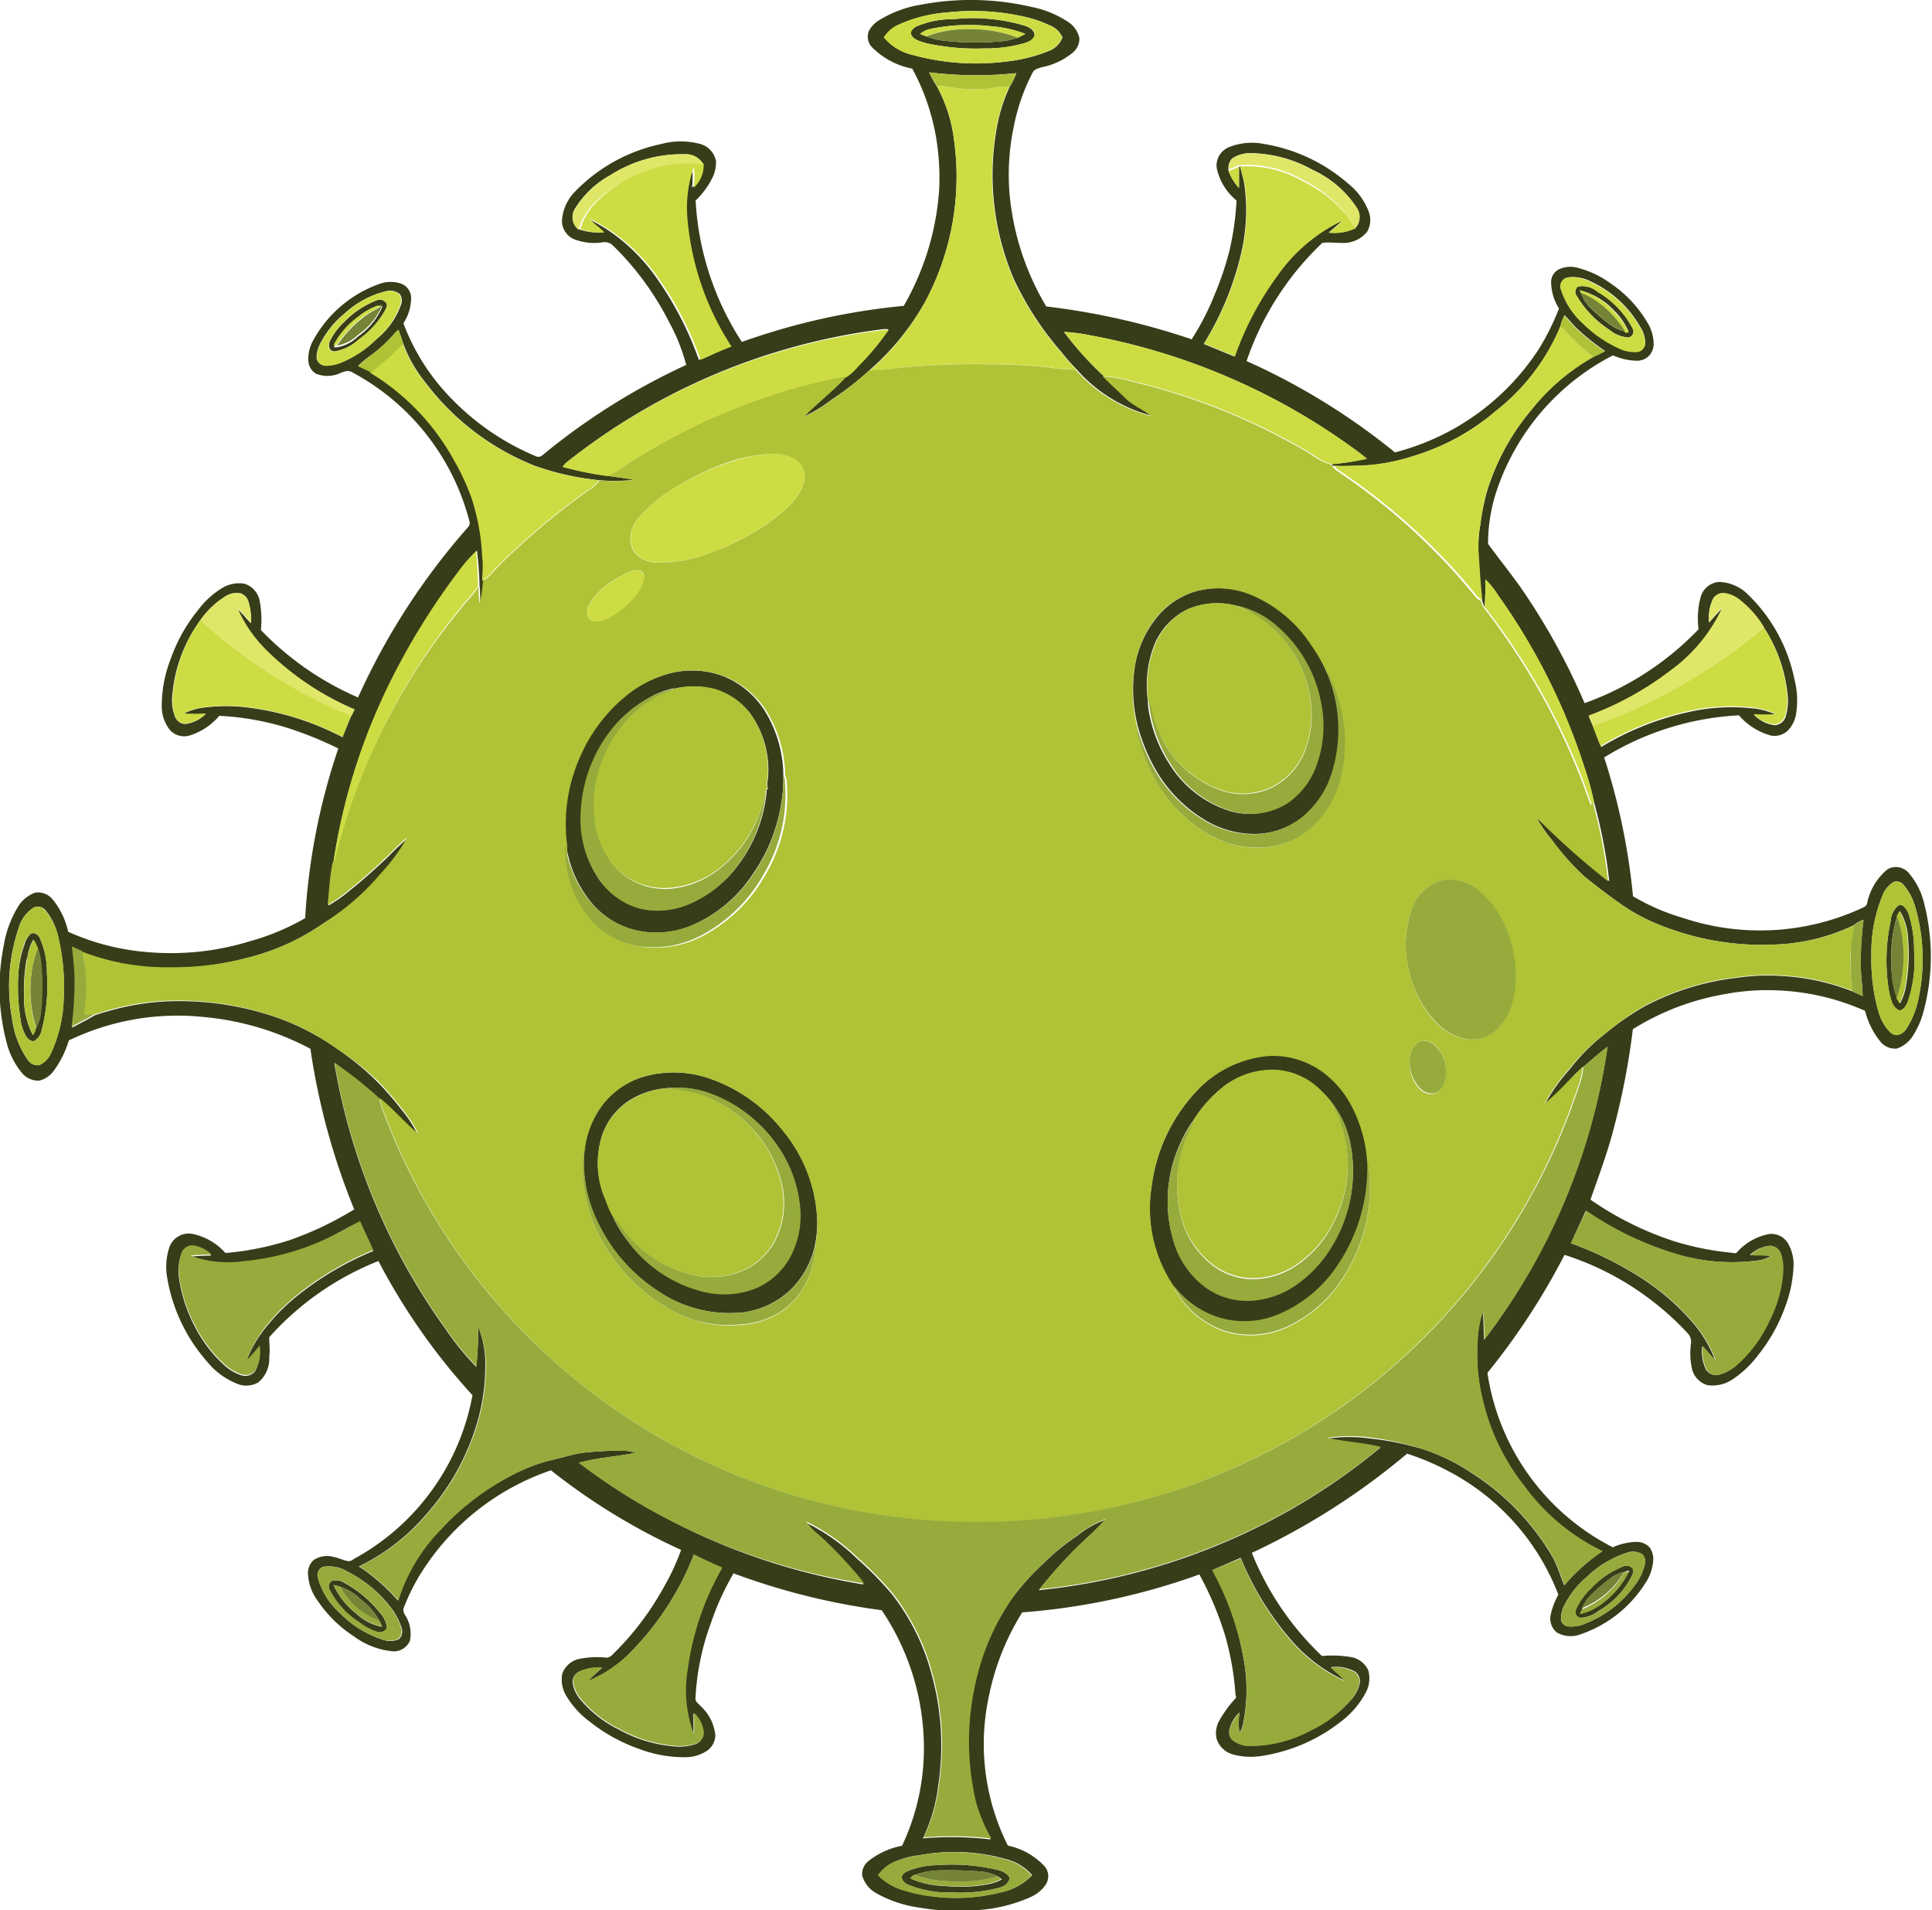 <svg id="Layer_1" data-name="Layer 1" xmlns="http://www.w3.org/2000/svg" viewBox="0 0 125.29 123.84"><defs><style>.cls-1{fill:#373d19;}.cls-2{fill:#cddc43;}.cls-3{fill:#758436;}.cls-4{fill:#b0c236;}.cls-5{fill:#e0e667;}.cls-6{fill:#96ab3b;}</style></defs><title>germen</title><path class="cls-1" d="M59.69.31A17.35,17.35,0,0,1,66.9.45a6.64,6.64,0,0,1,2.32.94A1.71,1.71,0,0,1,70,2.47a1.19,1.19,0,0,1-.44.95,4.54,4.54,0,0,1-2,.94c-.22.07-.49.12-.59.34a12.92,12.92,0,0,0-1.23,3.52,15.19,15.19,0,0,0-.27,4.36,17.24,17.24,0,0,0,2.38,7.29A46.1,46.1,0,0,1,77.28,22a17.28,17.28,0,0,0,1.53-3,19.85,19.85,0,0,0,.93-2.79A18.69,18.69,0,0,0,80.19,13a3.69,3.69,0,0,1-1.29-2.13,1.29,1.29,0,0,1,.8-1.33A4,4,0,0,1,82,9.34a11,11,0,0,1,5.4,2.54,4.25,4.25,0,0,1,1.36,1.84,1.49,1.49,0,0,1-.12,1.33,2,2,0,0,1-1.67.7c-.41,0-.82-.06-1.22,0a19,19,0,0,0-4.91,7.66,43.09,43.09,0,0,1,9.62,5.92,15.81,15.81,0,0,0,9.3-6.65A15.69,15.69,0,0,0,101.1,20a3.27,3.27,0,0,1-.51-1.76.93.93,0,0,1,.47-.76,1.74,1.74,0,0,1,1.27-.11,6.21,6.21,0,0,1,2.11,1,7.86,7.86,0,0,1,2.38,2.52,2.72,2.72,0,0,1,.42,1.44A1.17,1.17,0,0,1,107,23a1.1,1.1,0,0,1-.8.39,4,4,0,0,1-1.6-.35,15.36,15.36,0,0,0-7.45,8.51,10.94,10.94,0,0,0-.65,3.71c.73,1,1.46,1.9,2.15,2.88a42.87,42.87,0,0,1,4.11,7.45,19.16,19.16,0,0,0,7.39-4.79,5.5,5.5,0,0,1,.15-2.14,1.35,1.35,0,0,1,1.17-.93,2.78,2.78,0,0,1,1.91.84,10.58,10.58,0,0,1,3,5.52,5.44,5.44,0,0,1,.11,2.09,2,2,0,0,1-.47,1.1,1.25,1.25,0,0,1-1.18.41,4.23,4.23,0,0,1-2.07-1.31,18.37,18.37,0,0,0-8.74,2.73,42.25,42.25,0,0,1,1.87,9,14,14,0,0,0,3.23,1.4,15.77,15.77,0,0,0,11.52-.59c.16-.08.39-.14.43-.35a3.84,3.84,0,0,1,1.34-2.22,1.1,1.1,0,0,1,1.37.26,4.7,4.7,0,0,1,1,2,13.77,13.77,0,0,1,0,6.78,5.61,5.61,0,0,1-.76,1.8,2,2,0,0,1-1,.79,1.2,1.2,0,0,1-1.08-.44,5.12,5.12,0,0,1-1-2,15.44,15.44,0,0,0-5.76-1.33,14.6,14.6,0,0,0-3.3.24,16.47,16.47,0,0,0-6,2.28,47.56,47.56,0,0,1-1.5,7.38c-.38,1.24-.82,2.46-1.25,3.67a20.81,20.81,0,0,0,5.53,2.73,18.91,18.91,0,0,0,3.58.71c.12,0,.28.07.37,0A3.68,3.68,0,0,1,114.79,80a1.27,1.27,0,0,1,1.16.61,2.74,2.74,0,0,1,.36,1.52,8.46,8.46,0,0,1-.55,2.62A10.94,10.94,0,0,1,114,87.88a6.76,6.76,0,0,1-1.7,1.59,2.33,2.33,0,0,1-1.56.34,1.45,1.45,0,0,1-1-1,4.68,4.68,0,0,1-.08-1.71.78.78,0,0,0-.2-.64,17.12,17.12,0,0,0-1.69-1.61,18.54,18.54,0,0,0-6.31-3.49,44.39,44.39,0,0,1-5,7.65,15.19,15.19,0,0,0,8.13,11.31,4,4,0,0,1,1.54-.35,1.14,1.14,0,0,1,.85.36,1.31,1.31,0,0,1,.23.84,3,3,0,0,1-.54,1.52,8,8,0,0,1-4.14,3.26,1.81,1.81,0,0,1-1.56-.1,1.15,1.15,0,0,1-.41-1.14,4.6,4.6,0,0,1,.5-1.32,15.17,15.17,0,0,0-7.12-8,16.33,16.33,0,0,0-2.69-1.14,45.45,45.45,0,0,1-10.07,6.43,19,19,0,0,0,4.55,6.69,7.11,7.11,0,0,1,2,.09,1.54,1.54,0,0,1,1,.83,1.93,1.93,0,0,1-.16,1.45A5.76,5.76,0,0,1,87,111.59a11,11,0,0,1-5.26,2.27,4.45,4.45,0,0,1-1.78-.11,1.54,1.54,0,0,1-1.06-1,1.69,1.69,0,0,1,.1-1.06,7.49,7.49,0,0,1,1.12-1.57c.08-.08,0-.19,0-.27a18.49,18.49,0,0,0-.66-3.77,21.39,21.39,0,0,0-1.68-4,43.41,43.41,0,0,1-11.49,2.46,16.44,16.44,0,0,0-2.18,5.53,14.65,14.65,0,0,0,1.25,9.59A4.54,4.54,0,0,1,67.74,121a1,1,0,0,1,.09,1.17,2.32,2.32,0,0,1-1,.83,10,10,0,0,1-3.41.84,14.63,14.63,0,0,1-3.74-.15,7.92,7.92,0,0,1-2.85-.94,1.9,1.9,0,0,1-.92-1.16,1.08,1.08,0,0,1,.4-.92,5,5,0,0,1,2.19-1,14.8,14.8,0,0,0,1.39-7.21,16,16,0,0,0-2.71-8.06,44.18,44.18,0,0,1-9.61-2.39,17.42,17.42,0,0,0-1.47,3.23,16.36,16.36,0,0,0-1,4.9c0,.22.25.36.39.53a2.93,2.93,0,0,1,.9,1.85,1.26,1.26,0,0,1-.55,1,2.58,2.58,0,0,1-1.46.41,8.23,8.23,0,0,1-2.94-.54,10.89,10.89,0,0,1-3.15-1.73,5.84,5.84,0,0,1-1.6-1.76,2.06,2.06,0,0,1-.23-1.37,1.5,1.5,0,0,1,1-.95,5.7,5.7,0,0,1,1.89-.1.68.68,0,0,0,.4-.23,18.7,18.7,0,0,0,3.34-4.42,14.57,14.57,0,0,0,1.08-2.34,40.8,40.8,0,0,1-8.44-5.16,16,16,0,0,0-8.63,7,13.25,13.25,0,0,0-.91,1.9c-.08.18,0,.37.11.53a2.23,2.23,0,0,1,.28,1.63,1.14,1.14,0,0,1-1.17.67,5.11,5.11,0,0,1-2.51-1,8.14,8.14,0,0,1-2.28-2.25,3.13,3.13,0,0,1-.64-1.67,1.14,1.14,0,0,1,.37-1,1.58,1.58,0,0,1,1.27-.2c.3.06.57.19.86.26s.39-.09.57-.18a15.2,15.2,0,0,0,7.59-10.56,40.9,40.9,0,0,1-6.1-8.7,18.75,18.75,0,0,0-7.08,4.94c0,.42.06.85,0,1.27a2,2,0,0,1-.71,1.66,1.54,1.54,0,0,1-1.39.08,4.86,4.86,0,0,1-2-1.51,10.94,10.94,0,0,1-2.54-5.5,4,4,0,0,1,.17-1.85A1.33,1.33,0,0,1,12.48,80a3.93,3.93,0,0,1,2.14,1.24,18.74,18.74,0,0,0,4.15-.83,21.38,21.38,0,0,0,4.2-2A44.47,44.47,0,0,1,20.13,68a18.2,18.2,0,0,0-6.91-2.06,16.22,16.22,0,0,0-7.56,1c-.41.16-.81.33-1.2.52a6.29,6.29,0,0,1-1,2,1.63,1.63,0,0,1-.9.6,1.36,1.36,0,0,1-1.14-.5,5,5,0,0,1-1-2,13.87,13.87,0,0,1-.19-6.18,7,7,0,0,1,.89-2.51,2.15,2.15,0,0,1,1.18-1,1.24,1.24,0,0,1,1.12.45,5,5,0,0,1,1,2.09,15.44,15.44,0,0,0,5.26,1.33,17.36,17.36,0,0,0,6.48-.7,15.57,15.57,0,0,0,3.63-1.51,41.47,41.47,0,0,1,2.15-11,24,24,0,0,0-3.06-1.26,17.92,17.92,0,0,0-4.66-.86,4.1,4.1,0,0,1-2,1.3,1.26,1.26,0,0,1-1.2-.38,2.46,2.46,0,0,1-.53-1.61,8.39,8.39,0,0,1,.58-3,10.64,10.64,0,0,1,1.8-3.2,5.49,5.49,0,0,1,1.58-1.42,2.08,2.08,0,0,1,1.42-.25,1.47,1.47,0,0,1,.95,1,6.71,6.71,0,0,1,.1,2,19.39,19.39,0,0,0,6.3,4.37,44,44,0,0,1,7.14-11.05.4.4,0,0,0,.07-.42,15.29,15.29,0,0,0-7.62-9.63c-.28-.15-.58,0-.86.12a2,2,0,0,1-1.43,0,1,1,0,0,1-.52-.8A2.45,2.45,0,0,1,20.35,22a7.88,7.88,0,0,1,4.34-3.62,2.11,2.11,0,0,1,1.29,0,1,1,0,0,1,.68.86,3,3,0,0,1-.5,1.72A14,14,0,0,0,29.43,26a16.3,16.3,0,0,0,5.3,3.57.38.38,0,0,0,.44-.05,42.83,42.83,0,0,1,9.33-5.86,12.32,12.32,0,0,0-1.12-2.8,18.79,18.79,0,0,0-3.69-5,.82.82,0,0,0-.67-.14,3.62,3.62,0,0,1-1.79-.21,1.31,1.31,0,0,1-.79-1.17,3,3,0,0,1,.93-2,10.89,10.89,0,0,1,5.5-3,4.83,4.83,0,0,1,2.56,0,1.43,1.43,0,0,1,1,1.09,2.19,2.19,0,0,1-.22,1.07A5.16,5.16,0,0,1,45.11,13a18.67,18.67,0,0,0,3,9.17,43.38,43.38,0,0,1,10.5-2.34,17.48,17.48,0,0,0,2.3-7.62A16,16,0,0,0,60.72,9a14.45,14.45,0,0,0-1.56-4.55A5,5,0,0,1,56.49,3,1,1,0,0,1,56.35,2a1.83,1.83,0,0,1,.73-.73A7.32,7.32,0,0,1,59.69.31Zm1.71.5a9.18,9.18,0,0,0-3.3.88,2.31,2.31,0,0,0-.76.73,3.3,3.3,0,0,0,1.82,1.13,15.42,15.42,0,0,0,6,.45A10.33,10.33,0,0,0,68,3.31a1.48,1.48,0,0,0,.9-.88,1.42,1.42,0,0,0-.79-.77A7.71,7.71,0,0,0,66.5,1.1,15.09,15.09,0,0,0,61.4.81ZM60.26,4.69a5,5,0,0,0,.48.88h0A9.75,9.75,0,0,1,61.86,9,17.2,17.2,0,0,1,60,19.56,16.78,16.78,0,0,1,56.39,24h0a19.92,19.92,0,0,1-2.47,1.92A9.29,9.29,0,0,1,52.15,27c.87-.91,1.9-1.66,2.73-2.6a3.38,3.38,0,0,0,.74-.67,17,17,0,0,0,2-2.39l-.33,0A41.12,41.12,0,0,0,36.72,30a1.43,1.43,0,0,0-.23.26,22.25,22.25,0,0,0,2.9.59c.57.08,1.14.14,1.7.26a11.15,11.15,0,0,1-2.45,0,17.65,17.65,0,0,1-3.93-.9,16.48,16.48,0,0,1-7.12-5.41,9,9,0,0,1-1.43-2.49c-.1-.31-.2-.62-.32-.93a2.32,2.32,0,0,0-.35.35A9.48,9.48,0,0,1,24.1,23a6.65,6.65,0,0,0-.87.72l.87.41a15.17,15.17,0,0,1,5.46,5.7,15.39,15.39,0,0,1,1.14,2.47,14.31,14.31,0,0,1,.68,3.79c0,.52-.05,1,0,1.56h0a7.29,7.29,0,0,1-.22,1.4c-.05-.34,0-.7-.06-1.05a22,22,0,0,0-.17-2.3,9.48,9.48,0,0,0-1.14,1.31,45,45,0,0,0-4.52,7.34A39.33,39.33,0,0,0,21.61,56h0c-.18.89-.22,1.81-.31,2.71a9.51,9.51,0,0,0,1.42-1c.87-.7,1.7-1.44,2.5-2.21a16.86,16.86,0,0,1,1.23-1.16,11.79,11.79,0,0,1-1.68,2.3A16.26,16.26,0,0,1,21,59.85,14.88,14.88,0,0,1,16,62.11a18.81,18.81,0,0,1-4.84.64,15.28,15.28,0,0,1-5.75-1v0a6.43,6.43,0,0,0-.71-.32c.07.67.16,1.35.17,2a21.4,21.4,0,0,1-.19,3.2c.49-.27,1-.52,1.48-.81.32-.1.64-.21,1-.3a16.19,16.19,0,0,1,4.65-.61,19.14,19.14,0,0,1,5.26.78A15.84,15.84,0,0,1,21.86,68a18.06,18.06,0,0,1,2.62,2.15,20,20,0,0,1,1.59,1.84,7.25,7.25,0,0,1,1,1.55c-.87-.71-1.6-1.6-2.48-2.3h0a29.5,29.5,0,0,0-2.91-2.31,41.4,41.4,0,0,0,7.2,17.22,18.3,18.3,0,0,0,2,2.47C31,87.7,31,86.84,31,86a6.18,6.18,0,0,1,.47,2.55,13.08,13.08,0,0,1-.62,4,15.64,15.64,0,0,1-3.25,5.68,13.3,13.3,0,0,1-4.33,3.33,12.1,12.1,0,0,1,2.53,2.21,11.42,11.42,0,0,1,2.75-4.59,16.7,16.7,0,0,1,5-3.72A11.15,11.15,0,0,1,36,94.61c.57-.13,1.12-.31,1.69-.4a17.26,17.26,0,0,1,2.69-.14,2,2,0,0,1,.83.13c-1.21.24-2.46.31-3.66.64a39.49,39.49,0,0,0,5.57,3.55A41.62,41.62,0,0,0,56,102.73a7.68,7.68,0,0,0-.5-.63,29.14,29.14,0,0,0-2.37-2.47,4.08,4.08,0,0,1-.89-.92,12.85,12.85,0,0,1,3.33,2.34,21.52,21.52,0,0,1,2.27,2.31,14.38,14.38,0,0,1,2.6,5.29,17.27,17.27,0,0,1,.41,7.08,10.76,10.76,0,0,1-1,3.46,22.21,22.21,0,0,1,4.39.07,10.55,10.55,0,0,1-1-2.39,17.08,17.08,0,0,1,0-7.79,15.38,15.38,0,0,1,2.39-5.45,16,16,0,0,1,2-2.23,14.84,14.84,0,0,1,2.26-1.85,6.33,6.33,0,0,1,1.75-1c-.7.81-1.54,1.47-2.27,2.25a29.28,29.28,0,0,0-2,2.3,41.28,41.28,0,0,0,12.34-3.23,40.39,40.39,0,0,0,9.79-6c-1.14-.29-2.33-.33-3.47-.59a9.85,9.85,0,0,1,2.92,0A17.47,17.47,0,0,1,92.4,94a13,13,0,0,1,3.06,1.52,16.06,16.06,0,0,1,5.27,5.51c.29.56.47,1.17.71,1.76h0a11.82,11.82,0,0,1,2.47-2.21,13.63,13.63,0,0,1-5.08-4.24,14.23,14.23,0,0,1-2.73-5.77,11.83,11.83,0,0,1-.29-3.45,6.85,6.85,0,0,1,.34-2.07c.07.6.06,1.21.09,1.82a40.83,40.83,0,0,0,8-19c-.54.42-1.06.87-1.57,1.31-.37.29-.7.63-1,1a16.44,16.44,0,0,1-1.48,1.41,11.55,11.55,0,0,1,1.58-2.23A13.13,13.13,0,0,1,104.12,67a18.45,18.45,0,0,1,2.49-1.73,17.05,17.05,0,0,1,6.16-1.89,13,13,0,0,1,2.57-.11,14.64,14.64,0,0,1,4.77,1v0l.68.31c0-.65-.11-1.3-.12-1.95a21.19,21.19,0,0,1,.18-3,2.14,2.14,0,0,0-.64.36,12.82,12.82,0,0,1-5.12,1.25,17.7,17.7,0,0,1-7.93-1.47,11.42,11.42,0,0,1-2-1.12c-.84-.59-1.65-1.2-2.44-1.85a16.35,16.35,0,0,1-2.07-2.33,8.22,8.22,0,0,1-1-1.47,48.5,48.5,0,0,0,4.71,4.13,32.08,32.08,0,0,0-1-5.15,18,18,0,0,0-.6-2.18,40.62,40.62,0,0,0-5.59-11.17,6.12,6.12,0,0,0-.84-1.06c0,.59,0,1.18-.06,1.78a2.37,2.37,0,0,1-.18-.53c-.12-1-.17-2.08-.24-3.12A9.21,9.21,0,0,1,96,34a14.64,14.64,0,0,1,.44-2.17,15,15,0,0,1,2.84-5.22,13.76,13.76,0,0,1,4.07-3.49c.25-.11.5-.23.74-.36a15.37,15.37,0,0,1-1.79-1.43c-.3-.28-.54-.61-.84-.89a3,3,0,0,0-.27.73A13.66,13.66,0,0,1,97,26.65a14.7,14.7,0,0,1-5.33,2.91,12.64,12.64,0,0,1-3.5.64c-.57,0-1.15.06-1.73,0l-.09-.11a17.69,17.69,0,0,0,2.28-.35l-.42-.34a42.06,42.06,0,0,0-17.45-7.65A12.2,12.2,0,0,0,69,21.52a21.78,21.78,0,0,0,2.57,2.86c.48.5,1,1,1.5,1.44s1.13.71,1.65,1.14a9.74,9.74,0,0,1-4.89-3,13.7,13.7,0,0,1-1-1.14,20.24,20.24,0,0,1-3.07-4.7,17.17,17.17,0,0,1-1.17-9.52,10.89,10.89,0,0,1,.9-3h0a4,4,0,0,0,.42-.86A24.74,24.74,0,0,1,60.26,4.69ZM39.61,11.34a6.14,6.14,0,0,0-2.35,2.23,1,1,0,0,0,.26,1.29,3.93,3.93,0,0,0,1.56.21c-.29-.32-.67-.54-.94-.88a11,11,0,0,1,2.75,1.89,12,12,0,0,1,1.5,1.68,21.66,21.66,0,0,1,2.93,5.57c.68-.28,1.35-.6,2-.86a18,18,0,0,1-2.86-8.31,8,8,0,0,1,.42-3.34,6.76,6.76,0,0,1,0,1.35,2,2,0,0,0,.68-1.58h0A1.31,1.31,0,0,0,44.4,10,8.59,8.59,0,0,0,39.61,11.34ZM79.9,10.28a.93.93,0,0,0-.22.82,3.21,3.21,0,0,0,.67,1.09c0-.46,0-.92,0-1.38l.08,0c.09.42.22.82.28,1.24a12.28,12.28,0,0,1-.16,4.1,19.7,19.7,0,0,1-2.49,6.15l2,.82a20.12,20.12,0,0,1,2.81-5.3,10.74,10.74,0,0,1,4.18-3.53c-.27.29-.59.52-.88.79a3.18,3.18,0,0,0,1.72-.29h0A1.07,1.07,0,0,0,88,13.49,6.85,6.85,0,0,0,85.1,11a8.41,8.41,0,0,0-4-1.07A2.09,2.09,0,0,0,79.9,10.28ZM101.61,18a.59.59,0,0,0-.38.76,5,5,0,0,0,1.41,2.18A8,8,0,0,0,105,22.56a2.4,2.4,0,0,0,1.18.23.57.57,0,0,0,.51-.5,1.82,1.82,0,0,0-.3-1.06,7.14,7.14,0,0,0-3.27-3A2.4,2.4,0,0,0,101.61,18ZM25,18.89a6.08,6.08,0,0,0-2.66,1.44,6.11,6.11,0,0,0-1.6,2,1.9,1.9,0,0,0-.21.88.6.6,0,0,0,.6.5,2.71,2.71,0,0,0,.85-.15A7,7,0,0,0,24.4,22,5,5,0,0,0,26,19.77a.75.75,0,0,0-.07-.7A1,1,0,0,0,25,18.89ZM14.49,38.75A5.55,5.55,0,0,0,13,40.2a9.58,9.58,0,0,0-1.84,5.09,2.76,2.76,0,0,0,.2,1.2.73.73,0,0,0,.64.45,2.22,2.22,0,0,0,1.35-.66,11.69,11.69,0,0,1-1.45,0,3.78,3.78,0,0,1,1.39-.41,11,11,0,0,1,2.75,0,17.91,17.91,0,0,1,6.17,1.93l.56-1.38L23,46a18.5,18.5,0,0,1-5.72-3.8,8.79,8.79,0,0,1-1.88-2.71c.32.28.57.62.87.92A4,4,0,0,0,16.11,39a.82.82,0,0,0-.5-.53A1.38,1.38,0,0,0,14.49,38.75Zm96.64,0a2.73,2.73,0,0,0-.29,1.62,12.49,12.49,0,0,1,.85-.93,10.43,10.43,0,0,1-3.26,4,20.42,20.42,0,0,1-5.4,3c.09.22.18.44.28.66.19.44.33.9.53,1.33a18.64,18.64,0,0,1,5.74-2.28,12.55,12.55,0,0,1,4-.23,4.39,4.39,0,0,1,1.63.44,11.69,11.69,0,0,1-1.45,0,2.26,2.26,0,0,0,1.31.66.78.78,0,0,0,.73-.56,3.43,3.43,0,0,0,.14-1.27,9.72,9.72,0,0,0-1.51-4.44,6.49,6.49,0,0,0-1.54-1.76,2,2,0,0,0-1-.46A.75.75,0,0,0,111.13,38.76Zm11.69,18.42a1.72,1.72,0,0,0-.72.85,9.62,9.62,0,0,0-.74,3.89,12.35,12.35,0,0,0,.46,3.68,3.06,3.06,0,0,0,.69,1.26.66.66,0,0,0,.48.26.83.83,0,0,0,.63-.4,5.4,5.4,0,0,0,.75-1.78,12.17,12.17,0,0,0-.17-6.14,3.81,3.81,0,0,0-.76-1.43A.57.57,0,0,0,122.82,57.18ZM2.21,58.83a2.25,2.25,0,0,0-1,1.34,11.73,11.73,0,0,0-.43,5.88,6.09,6.09,0,0,0,1,2.64.76.76,0,0,0,.76.37,1.51,1.51,0,0,0,.78-.81,9,9,0,0,0,.81-3.57,14,14,0,0,0-.34-3.87A4.13,4.13,0,0,0,2.94,59,.66.66,0,0,0,2.21,58.83Zm99.67,21.78a22.36,22.36,0,0,1,3.77,1.77,15.73,15.73,0,0,1,4,3.23,8.08,8.08,0,0,1,1.57,2.57c-.31-.27-.53-.62-.83-.9a2.67,2.67,0,0,0,.26,1.55.8.8,0,0,0,.86.29,2.88,2.88,0,0,0,1.08-.6,8.51,8.51,0,0,0,2.13-2.88,8.12,8.12,0,0,0,.89-3.23,3.14,3.14,0,0,0-.15-1.14.75.75,0,0,0-.66-.5,2.19,2.19,0,0,0-1.33.61c.46,0,.92,0,1.38.05a2.13,2.13,0,0,1-.9.3,12.67,12.67,0,0,1-5.5-.5,20.83,20.83,0,0,1-5.61-2.73C102.52,79.21,102.19,79.9,101.88,80.61Zm-79.76-.77a16.55,16.55,0,0,1-6.35,2,7.23,7.23,0,0,1-3.45-.36,12.75,12.75,0,0,1,1.38-.07,2.08,2.08,0,0,0-1.23-.6.73.73,0,0,0-.7.46A3.32,3.32,0,0,0,11.63,83a9.81,9.81,0,0,0,1,3,8.82,8.82,0,0,0,1.93,2.53,3,3,0,0,0,1.07.63.82.82,0,0,0,.91-.25,2.55,2.55,0,0,0,.28-1.61,9.39,9.39,0,0,1-.84.94,8,8,0,0,1,1.42-2.37,12.58,12.58,0,0,1,1.95-1.91,19.94,19.94,0,0,1,4.86-2.85c-.26-.64-.59-1.24-.85-1.88C22.93,79.38,22.53,79.62,22.12,79.84Zm83.4,20.83a6.81,6.81,0,0,0-2.63,1.58,6,6,0,0,0-1.45,1.84,1.93,1.93,0,0,0-.21.94.54.54,0,0,0,.48.42,2.23,2.23,0,0,0,1.13-.2A7.19,7.19,0,0,0,106,102.8a3.36,3.36,0,0,0,.66-1.37.67.67,0,0,0-.15-.65A1.11,1.11,0,0,0,105.52,100.67ZM45,100.79a18.64,18.64,0,0,1-4.11,6.34A8.26,8.26,0,0,1,38.13,109a9,9,0,0,1,.9-.84,2.74,2.74,0,0,0-1.55.27.73.73,0,0,0-.34.69,2.15,2.15,0,0,0,.55,1.13,7.54,7.54,0,0,0,2.45,1.89,8.88,8.88,0,0,0,3.59,1.09,3.37,3.37,0,0,0,1.34-.14.76.76,0,0,0,.54-.67,1.92,1.92,0,0,0-.64-1.32c0,.47,0,.93,0,1.4a8.07,8.07,0,0,1-.41-4.22,18.14,18.14,0,0,1,2.25-6.61C46.18,101.37,45.57,101.08,45,100.79Zm33.64,1a18.72,18.72,0,0,1,2,5.72,11,11,0,0,1,0,4.12,1.88,1.88,0,0,1-.26.73,4.24,4.24,0,0,1,0-1.33,2.06,2.06,0,0,0-.65,1.14.67.67,0,0,0,.17.62,1.79,1.79,0,0,0,1.22.39,8.3,8.3,0,0,0,3.87-1,7.79,7.79,0,0,0,2.53-1.87,2.43,2.43,0,0,0,.64-1.08.79.79,0,0,0-.27-.84,2.57,2.57,0,0,0-1.57-.3c.3.3.65.55.92.88a10.21,10.21,0,0,1-3.57-2.71A19.29,19.29,0,0,1,80.46,101Zm-57.66-.22a.58.58,0,0,0-.37.7A4.66,4.66,0,0,0,22,104.54a6.75,6.75,0,0,0,2.77,1.75,1.44,1.44,0,0,0,1.08,0,.68.68,0,0,0,.19-.75,4.39,4.39,0,0,0-.62-1.22,8.23,8.23,0,0,0-2.86-2.41A2.31,2.31,0,0,0,20.94,101.59Zm38.51,18.73a5.87,5.87,0,0,0-1.45.4,2.4,2.4,0,0,0-1.07.87,3.74,3.74,0,0,0,1.41.9,10.27,10.27,0,0,0,2.13.48,11.8,11.8,0,0,0,4.35-.25,3.94,3.94,0,0,0,2.08-1.12,3.34,3.34,0,0,0-1.77-1.06A12.26,12.26,0,0,0,59.45,120.32Z"/><path class="cls-1" d="M61.86,1.24a11.81,11.81,0,0,1,4.58.42c.27.09.6.26.65.57s-.32.45-.57.54a8.92,8.92,0,0,1-2.67.37,15,15,0,0,1-3.79-.34c-.34-.1-.75-.17-.94-.5s.13-.49.34-.6A6.11,6.11,0,0,1,61.86,1.24Zm-1.5.63a1.56,1.56,0,0,0-.67.33l.39.16a4.17,4.17,0,0,0,1.17.28,17.85,17.85,0,0,0,3.27.07A5.21,5.21,0,0,0,66,2.45l.48-.25a7.69,7.69,0,0,0-2.22-.5A12.41,12.41,0,0,0,60.36,1.87Z"/><path class="cls-1" d="M102.33,18.58a1.49,1.49,0,0,1,1.27.34,5.87,5.87,0,0,1,2.28,2.38.4.4,0,0,1-.26.58,2.14,2.14,0,0,1-1.24-.49,6.77,6.77,0,0,1-2.15-2.24A.42.42,0,0,1,102.33,18.58Zm.11.24.11.18a2,2,0,0,0,.46.82,10.83,10.83,0,0,0,1.11,1,3.08,3.08,0,0,0,1.26.67h0l.23,0a4.24,4.24,0,0,0-.9-1.32A4.54,4.54,0,0,0,102.44,18.82Z"/><path class="cls-1" d="M24.49,19.45a.51.51,0,0,1,.57.22c.07.13,0,.28-.06.4A5.68,5.68,0,0,1,23.27,22a3,3,0,0,1-1.57.78.34.34,0,0,1-.35-.27.68.68,0,0,1,.08-.46,4.3,4.3,0,0,1,.9-1.18A5.86,5.86,0,0,1,24.49,19.45Zm0,.37a4.4,4.4,0,0,0-1.23.7,5.31,5.31,0,0,0-1.61,2l.21,0,0,0a2.68,2.68,0,0,0,1.38-.72,4.39,4.39,0,0,0,1.56-1.93A1.91,1.91,0,0,0,24.47,19.82Z"/><path class="cls-1" d="M77.37,38.39a5.59,5.59,0,0,1,3.7.13,8.59,8.59,0,0,1,4,3.27A10.5,10.5,0,0,1,86,43.5a9.48,9.48,0,0,1,.39,6.69,6,6,0,0,1-1.87,2.75,5.08,5.08,0,0,1-3.07,1.13,6.22,6.22,0,0,1-3.18-.83,9.09,9.09,0,0,1-3.54-3.73,12,12,0,0,1-.91-2.3A9.64,9.64,0,0,1,73.63,43a6.84,6.84,0,0,1,1.3-2.86A5.21,5.21,0,0,1,77.37,38.39ZM77,39.51a4.39,4.39,0,0,0-2.15,2.32,7.12,7.12,0,0,0-.41,3.6,3.79,3.79,0,0,0,.06.67,9.07,9.07,0,0,0,1.29,3.36,7.09,7.09,0,0,0,4.06,3.15,4.51,4.51,0,0,0,3.48-.47,5,5,0,0,0,2-2.6,7.55,7.55,0,0,0,.23-4.16,8.66,8.66,0,0,0-3-4.94,5.65,5.65,0,0,0-2.45-1.18A4.83,4.83,0,0,0,77,39.51Z"/><path class="cls-1" d="M43.54,43.63a5.79,5.79,0,0,1,3.17.14,5.65,5.65,0,0,1,2.86,2.28,8.11,8.11,0,0,1,1.23,4.23,11.07,11.07,0,0,1-2.06,6.51A8.94,8.94,0,0,1,44.86,60a5.93,5.93,0,0,1-3.83.27,5.48,5.48,0,0,1-2.88-2,7.52,7.52,0,0,1-1.43-3.46,10.63,10.63,0,0,1,.76-5.54,10.51,10.51,0,0,1,3-4.09A7.66,7.66,0,0,1,43.54,43.63Zm.16,1A5.3,5.3,0,0,0,42,45.3a7.94,7.94,0,0,0-2.58,2.38,9.4,9.4,0,0,0-1.73,5.19A6.82,6.82,0,0,0,38.84,57a4.7,4.7,0,0,0,2.72,1.87,5.18,5.18,0,0,0,3.27-.33,7.59,7.59,0,0,0,2.78-2.12,9.41,9.41,0,0,0,2.12-5.25l.07,0a1.68,1.68,0,0,1,0-.67,6.25,6.25,0,0,0-1.14-4.23,4.52,4.52,0,0,0-2.29-1.57A5.36,5.36,0,0,0,43.7,44.66Z"/><path class="cls-1" d="M123.12,58.7a.33.33,0,0,1,.37.09,1.3,1.3,0,0,1,.32.57,7.93,7.93,0,0,1,.32,2.37A8,8,0,0,1,123.7,65c-.1.23-.26.49-.53.52a.89.89,0,0,1-.47-.52,5,5,0,0,1-.24-1,12.07,12.07,0,0,1,.15-4.28A1.43,1.43,0,0,1,123.12,58.7Zm-.08.69a8.1,8.1,0,0,0-.37,3,6.08,6.08,0,0,0,.36,2.36l.18.31a3.35,3.35,0,0,0,.4-1.19,11.91,11.91,0,0,0,.13-3,3.87,3.87,0,0,0-.52-1.79Z"/><path class="cls-1" d="M2,60.54c.21-.12.46.05.56.24a5.29,5.29,0,0,1,.48,2.29,11.4,11.4,0,0,1-.34,3.73,1.05,1.05,0,0,1-.48.69c-.2.06-.37-.1-.49-.24a2.81,2.81,0,0,1-.4-1.17,13.91,13.91,0,0,1-.15-2.81A7.28,7.28,0,0,1,1.6,61.2,1.4,1.4,0,0,1,2,60.54Zm-.27,1.63a11.19,11.19,0,0,0-.17,2.45,5.12,5.12,0,0,0,.57,2.49,1,1,0,0,0,.19-.45,2.6,2.6,0,0,0,.31-1.06,15.35,15.35,0,0,0,0-3.32,4,4,0,0,0-.21-.83c-.08-.17-.16-.35-.26-.52A3,3,0,0,0,1.77,62.17Z"/><path class="cls-1" d="M77.46,70.89a7.3,7.3,0,0,1,4.85-2.47,5.44,5.44,0,0,1,3.63,1.13,6.41,6.41,0,0,1,1.77,2.14,9,9,0,0,1,1,3.6A11.24,11.24,0,0,1,86.8,82a8.59,8.59,0,0,1-4,3.33,5.69,5.69,0,0,1-3.9.12,5.84,5.84,0,0,1-2.77-2,9,9,0,0,1-1.45-6.53A11,11,0,0,1,77.46,70.89Zm1.89-.44a8.52,8.52,0,0,0-1.92,2.14,7.13,7.13,0,0,0-.85,1.46,8.93,8.93,0,0,0-.33,6.84,5.73,5.73,0,0,0,1.85,2.49,4.65,4.65,0,0,0,3.05.92,5.71,5.71,0,0,0,3.07-1.14,8.13,8.13,0,0,0,2.22-2.49A9.33,9.33,0,0,0,87.54,74a6.25,6.25,0,0,0-1.26-2.6,6,6,0,0,0-.59-.64,4.54,4.54,0,0,0-2.89-1.36A5.13,5.13,0,0,0,79.35,70.45Z"/><path class="cls-1" d="M41.66,69.83a7.07,7.07,0,0,1,4.34.09,10.41,10.41,0,0,1,4.82,3.44A9.67,9.67,0,0,1,53,79.17a7.65,7.65,0,0,1-.14,1.51,5.68,5.68,0,0,1-1.5,2.85,5.49,5.49,0,0,1-3.18,1.56,8.29,8.29,0,0,1-5.7-1.51,10.86,10.86,0,0,1-3.88-4.68,8.52,8.52,0,0,1-.7-4.34,6,6,0,0,1,1.21-3A5.33,5.33,0,0,1,41.66,69.83Zm1.3.75a5.33,5.33,0,0,0-2,.68,4.31,4.31,0,0,0-1.9,2.32,5.86,5.86,0,0,0,.11,3.94c.17.39.3.81.5,1.19a7.46,7.46,0,0,0,1.05,1.76,8.65,8.65,0,0,0,4.9,3.25,5.67,5.67,0,0,0,3.31-.21,4.63,4.63,0,0,0,2.26-2,5.68,5.68,0,0,0,.68-3.18,8.21,8.21,0,0,0-1.29-3.8A9.15,9.15,0,0,0,46.29,71,6.33,6.33,0,0,0,43,70.58Z"/><path class="cls-1" d="M105.21,101.58c.29-.18.84,0,.69.43a5.3,5.3,0,0,1-2.23,2.43,2,2,0,0,1-1.17.45.37.37,0,0,1-.31-.52,4.13,4.13,0,0,1,1-1.4A5.79,5.79,0,0,1,105.21,101.58Zm.14.34a2.19,2.19,0,0,0-1,.48,10.2,10.2,0,0,0-1.21,1.06,2.39,2.39,0,0,0-.52.81h0c0,.11-.09.21-.12.31a3.66,3.66,0,0,0,1.52-.74,5.57,5.57,0,0,0,1.64-2A.62.62,0,0,0,105.35,101.92Z"/><path class="cls-1" d="M21.54,102.49a1,1,0,0,1,.8.14,7.47,7.47,0,0,1,2.29,1.93,1.66,1.66,0,0,1,.46,1,.53.53,0,0,1-.63.25,3.62,3.62,0,0,1-1.13-.6,5.44,5.44,0,0,1-1.94-2.1A.43.43,0,0,1,21.54,102.49Zm.09.28a5,5,0,0,0,1.48,1.85,3.35,3.35,0,0,0,1.67.86,2.59,2.59,0,0,0-.17-.38,4.14,4.14,0,0,0-1.21-1.39,3.3,3.3,0,0,0-1.33-.82v0A3.29,3.29,0,0,0,21.63,102.77Z"/><path class="cls-1" d="M60.76,120.93a12.84,12.84,0,0,1,3.86.29,1.43,1.43,0,0,1,.73.35c.07.08.15.18.11.29a.87.87,0,0,1-.61.52,10,10,0,0,1-3.09.32,7,7,0,0,1-2.89-.51c-.2-.09-.41-.27-.38-.51s.24-.29.4-.38A5.15,5.15,0,0,1,60.76,120.93Zm-1.47.64h0a.61.61,0,0,0-.21.24,5.94,5.94,0,0,0,2.16.47,9.88,9.88,0,0,0,2.82-.11,2.9,2.9,0,0,0,.91-.32l-.24-.18a3.16,3.16,0,0,0-1.28-.34c-.84-.06-1.67-.08-2.51-.06A5.23,5.23,0,0,0,59.29,121.57Z"/><path class="cls-2" d="M61.4.81a15.09,15.09,0,0,1,5.1.29,7.71,7.71,0,0,1,1.59.56,1.42,1.42,0,0,1,.79.77,1.48,1.48,0,0,1-.9.88A10.33,10.33,0,0,1,65.13,4a15.42,15.42,0,0,1-6-.45,3.3,3.3,0,0,1-1.82-1.13,2.31,2.31,0,0,1,.76-.73A9.18,9.18,0,0,1,61.4.81Zm.46.43a6.11,6.11,0,0,0-2.4.46c-.21.11-.48.35-.34.6s.6.4.94.5a15,15,0,0,0,3.79.34,8.92,8.92,0,0,0,2.67-.37c.25-.09.53-.25.57-.54s-.38-.48-.65-.57A11.81,11.81,0,0,0,61.86,1.24Z"/><path class="cls-2" d="M60.36,1.87A12.41,12.41,0,0,1,64.3,1.7a7.69,7.69,0,0,1,2.22.5L66,2.45a8.23,8.23,0,0,0-3.29-.55,7.12,7.12,0,0,0-2.67.46l-.39-.16A1.56,1.56,0,0,1,60.36,1.87Z"/><path class="cls-2" d="M60.75,5.57a4.11,4.11,0,0,1,.78.07,9.21,9.21,0,0,0,2.57.1,6.89,6.89,0,0,1,1.36-.13,10.89,10.89,0,0,0-.9,3,17.17,17.17,0,0,0,1.17,9.52,20.24,20.24,0,0,0,3.07,4.7,13.7,13.7,0,0,0,1,1.14,17.5,17.5,0,0,1-1.75-.16,38,38,0,0,0-3.85-.2,47,47,0,0,0-6,.25,10.5,10.5,0,0,1-1.77.16A16.78,16.78,0,0,0,60,19.56,17.2,17.2,0,0,0,61.86,9,9.75,9.75,0,0,0,60.75,5.57Z"/><path class="cls-2" d="M41.59,11.17a7.4,7.4,0,0,1,3.56-.58h.48A2,2,0,0,1,45,12.17a6.76,6.76,0,0,0,0-1.35,8,8,0,0,0-.42,3.34,18,18,0,0,0,2.86,8.31c-.69.26-1.36.58-2,.86a21.66,21.66,0,0,0-2.93-5.57,12,12,0,0,0-1.5-1.68,11,11,0,0,0-2.75-1.89c.27.34.65.56.94.88a3.93,3.93,0,0,1-1.56-.21,4.19,4.19,0,0,1,.7-1.38A8.48,8.48,0,0,1,41.59,11.17Z"/><path class="cls-2" d="M79.68,11.1l.67-.29c0,.46,0,.92,0,1.38A3.21,3.21,0,0,1,79.68,11.1Z"/><path class="cls-2" d="M80.43,10.79a7.33,7.33,0,0,1,4.13,1A8.54,8.54,0,0,1,87.2,13.8c.27.3.47.65.72,1h0a3.18,3.18,0,0,1-1.72.29c.29-.27.61-.5.88-.79A10.74,10.74,0,0,0,82.9,17.8a20.12,20.12,0,0,0-2.81,5.3l-2-.82a19.7,19.7,0,0,0,2.49-6.15,12.28,12.28,0,0,0,.16-4.1C80.65,11.61,80.52,11.21,80.43,10.79Z"/><path class="cls-2" d="M101.61,18a2.4,2.4,0,0,1,1.5.27,7.14,7.14,0,0,1,3.27,3,1.82,1.82,0,0,1,.3,1.06.57.57,0,0,1-.51.5,2.4,2.4,0,0,1-1.18-.23,8,8,0,0,1-2.35-1.63,5,5,0,0,1-1.41-2.18A.59.59,0,0,1,101.61,18Zm.72.59a.42.42,0,0,0-.1.57,6.77,6.77,0,0,0,2.15,2.24,2.14,2.14,0,0,0,1.24.49.4.4,0,0,0,.26-.58,5.87,5.87,0,0,0-2.28-2.38A1.49,1.49,0,0,0,102.33,18.58Z"/><path class="cls-2" d="M25,18.89a1,1,0,0,1,.88.18.75.75,0,0,1,.07.7A5,5,0,0,1,24.4,22,7,7,0,0,1,22,23.57a2.71,2.71,0,0,1-.85.15.6.6,0,0,1-.6-.5,1.9,1.9,0,0,1,.21-.88,6.11,6.11,0,0,1,1.6-2A6.08,6.08,0,0,1,25,18.89Zm-.54.56a5.86,5.86,0,0,0-2.16,1.44,4.3,4.3,0,0,0-.9,1.18.68.68,0,0,0-.08.46.34.34,0,0,0,.35.27A3,3,0,0,0,23.27,22,5.68,5.68,0,0,0,25,20.07c.05-.12.13-.27.06-.4A.51.51,0,0,0,24.49,19.45Z"/><path class="cls-2" d="M102.44,18.82a4.54,4.54,0,0,1,2.28,1.43,4.24,4.24,0,0,1,.9,1.32l-.23,0h0a6.77,6.77,0,0,0-1.91-2,4.47,4.47,0,0,0-.92-.48Z"/><path class="cls-2" d="M23.24,20.52a4.4,4.4,0,0,1,1.23-.7l.23,0c-.31.22-.66.38-1,.61a7.38,7.38,0,0,0-1.87,1.95l0,0-.21,0A5.31,5.31,0,0,1,23.24,20.52Z"/><path class="cls-2" d="M101.17,21.2c.21.07.33.27.47.42a16.32,16.32,0,0,0,1.69,1.53,13.76,13.76,0,0,0-4.07,3.49,15,15,0,0,0-2.84,5.22A14.64,14.64,0,0,0,96,34a9.21,9.21,0,0,0-.12,1.66c.07,1,.12,2.08.24,3.12l0,.13c-.31-.16-.49-.49-.72-.74a40.2,40.2,0,0,0-8.58-7.68,1.82,1.82,0,0,1-.31-.31c.58.05,1.16,0,1.73,0a12.64,12.64,0,0,0,3.5-.64A14.7,14.7,0,0,0,97,26.65,13.66,13.66,0,0,0,101.17,21.2Z"/><path class="cls-2" d="M36.72,30a41.12,41.12,0,0,1,20.58-8.6l.33,0a17,17,0,0,1-2,2.39,3.38,3.38,0,0,1-.74.67c-.91.13-1.81.36-2.71.58a40.86,40.86,0,0,0-11.62,5.14,7.55,7.55,0,0,1-1.16.69,22.25,22.25,0,0,1-2.9-.59A1.43,1.43,0,0,1,36.72,30Z"/><path class="cls-2" d="M69,21.52a12.2,12.2,0,0,1,1.79.24,42.06,42.06,0,0,1,17.45,7.65l.42.34a17.69,17.69,0,0,1-2.28.35,4,4,0,0,1-1.29-.66,41.34,41.34,0,0,0-11.61-4.72,9.57,9.57,0,0,0-1.91-.34A21.78,21.78,0,0,1,69,21.52Z"/><path class="cls-2" d="M25,23.36c.4-.33.73-.73,1.13-1.05a9,9,0,0,0,1.43,2.49,16.48,16.48,0,0,0,7.12,5.41,17.65,17.65,0,0,0,3.93.9l.21.06a2.83,2.83,0,0,1-.76.66,44.58,44.58,0,0,0-6,5.1,4,4,0,0,1-.79.75c0-.52.08-1,0-1.56a14.31,14.31,0,0,0-.68-3.79,15.39,15.39,0,0,0-1.14-2.47,15.17,15.17,0,0,0-5.46-5.7A7.85,7.85,0,0,1,25,23.36Z"/><path class="cls-2" d="M50.1,29.42a2.75,2.75,0,0,1,1.49.36,1.37,1.37,0,0,1,.54,1.54,3.46,3.46,0,0,1-.84,1.35,11.38,11.38,0,0,1-2.55,1.92A15.66,15.66,0,0,1,46,35.86a8.9,8.9,0,0,1-3.3.61,2,2,0,0,1-1.51-.62,1.69,1.69,0,0,1-.28-1.14,2.21,2.21,0,0,1,.64-1.28,10,10,0,0,1,2.53-2A17.91,17.91,0,0,1,47.23,30,10,10,0,0,1,50.1,29.42Z"/><path class="cls-2" d="M29.73,37.05a9.48,9.48,0,0,1,1.14-1.31A22,22,0,0,1,31,38c-.32.49-.74.9-1.1,1.36A40.92,40.92,0,0,0,21.8,55.67c0,.11-.07.25-.19.31a39.33,39.33,0,0,1,3.6-11.59A45,45,0,0,1,29.73,37.05Z"/><path class="cls-2" d="M41.11,37a.57.57,0,0,1,.62.2.7.7,0,0,1,0,.55,2.82,2.82,0,0,1-.56,1A5.59,5.59,0,0,1,39.64,40a1.82,1.82,0,0,1-1.06.3.51.51,0,0,1-.48-.38,1.18,1.18,0,0,1,.24-.92,5.08,5.08,0,0,1,2-1.67A4.36,4.36,0,0,1,41.11,37Z"/><path class="cls-2" d="M96.34,37.56a6.12,6.12,0,0,1,.84,1.06,40.62,40.62,0,0,1,5.59,11.17,18,18,0,0,1,.6,2.18,2.4,2.4,0,0,0-.11.23c-.22-.5-.37-1-.57-1.53a42.58,42.58,0,0,0-2.9-6.1,45,45,0,0,0-3.51-5.23C96.32,38.74,96.33,38.15,96.34,37.56Z"/><path class="cls-2" d="M11.2,45.29A9.58,9.58,0,0,1,13,40.2a33.22,33.22,0,0,0,9.77,6.2l-.56,1.38a17.91,17.91,0,0,0-6.17-1.93,11,11,0,0,0-2.75,0,3.78,3.78,0,0,0-1.39.41,11.69,11.69,0,0,0,1.45,0,2.22,2.22,0,0,1-1.35.66.73.73,0,0,1-.64-.45A2.76,2.76,0,0,1,11.2,45.29Z"/><path class="cls-2" d="M109.75,44a38.7,38.7,0,0,0,4.64-3.31,9.72,9.72,0,0,1,1.51,4.44,3.43,3.43,0,0,1-.14,1.27.78.78,0,0,1-.73.56,2.26,2.26,0,0,1-1.31-.66,11.69,11.69,0,0,0,1.45,0,4.39,4.39,0,0,0-1.63-.44,12.55,12.55,0,0,0-4,.23,18.64,18.64,0,0,0-5.74,2.28c-.2-.43-.34-.89-.53-1.33.25-.07.51-.15.75-.24A36.67,36.67,0,0,0,109.75,44Z"/><path class="cls-3" d="M60.08,2.36a7.12,7.12,0,0,1,2.67-.46A8.23,8.23,0,0,1,66,2.45a5.21,5.21,0,0,1-1.52.26,17.85,17.85,0,0,1-3.27-.07A4.17,4.17,0,0,1,60.08,2.36Z"/><path class="cls-3" d="M102.55,19a4.47,4.47,0,0,1,.92.48,6.77,6.77,0,0,1,1.91,2,3.08,3.08,0,0,1-1.26-.67,10.83,10.83,0,0,1-1.11-1A2,2,0,0,1,102.55,19Z"/><path class="cls-3" d="M24.47,19.82a1.91,1.91,0,0,1,.33-.06,4.39,4.39,0,0,1-1.56,1.93,2.68,2.68,0,0,1-1.38.72,7.38,7.38,0,0,1,1.87-1.95c.31-.23.66-.39,1-.61Z"/><path class="cls-3" d="M122.67,62.41a8.1,8.1,0,0,1,.37-3,6.18,6.18,0,0,1,.4,1.86,8.41,8.41,0,0,1-.41,3.52A6.08,6.08,0,0,1,122.67,62.41Z"/><path class="cls-3" d="M2.46,61.45a4,4,0,0,1,.21.83,15.35,15.35,0,0,1,0,3.32,2.6,2.6,0,0,1-.31,1.06A8,8,0,0,1,2,63.51,6.65,6.65,0,0,1,2.46,61.45Z"/><path class="cls-3" d="M104.33,102.4a2.19,2.19,0,0,1,1-.48,5.63,5.63,0,0,1-2.75,2.35,2.39,2.39,0,0,1,.52-.81A10.2,10.2,0,0,1,104.33,102.4Z"/><path class="cls-3" d="M22.07,102.89a3.3,3.3,0,0,1,1.33.82,4.14,4.14,0,0,1,1.21,1.39A4.67,4.67,0,0,1,22.07,102.89Z"/><path class="cls-3" d="M59.29,121.57a5.23,5.23,0,0,1,1.62-.31c.84,0,1.67,0,2.51.06a3.16,3.16,0,0,1,1.28.34,8.82,8.82,0,0,1-3.11.32A7.78,7.78,0,0,1,59.29,121.57Z"/><path class="cls-4" d="M60.26,4.69a24.74,24.74,0,0,0,5.64.06,4,4,0,0,1-.42.86h0a6.89,6.89,0,0,0-1.36.13,9.21,9.21,0,0,1-2.57-.1,4.11,4.11,0,0,0-.78-.07h0A5,5,0,0,1,60.26,4.69Z"/><path class="cls-4" d="M101.17,21.2a3,3,0,0,1,.27-.73c.3.28.54.61.84.89a15.37,15.37,0,0,0,1.79,1.43c-.24.13-.49.25-.74.36a16.32,16.32,0,0,1-1.69-1.53C101.5,21.47,101.38,21.27,101.17,21.2Z"/><path class="cls-4" d="M25.49,21.73a2.32,2.32,0,0,1,.35-.35c.12.31.22.62.32.93-.4.32-.73.72-1.13,1.05a7.85,7.85,0,0,0-.93.8l-.87-.41A6.65,6.65,0,0,1,24.1,23,9.48,9.48,0,0,0,25.49,21.73Z"/><path class="cls-4" d="M58.16,23.87a47,47,0,0,1,6-.25,38,38,0,0,1,3.85.2,17.5,17.5,0,0,0,1.75.16,9.74,9.74,0,0,0,4.89,3c-.52-.43-1.17-.67-1.65-1.14s-1-.94-1.5-1.44a9.57,9.57,0,0,1,1.91.34,41.34,41.34,0,0,1,11.61,4.72,4,4,0,0,0,1.29.66l.09.11a1.82,1.82,0,0,0,.31.31,40.2,40.2,0,0,1,8.58,7.68c.23.25.41.58.72.74l0-.13a2.37,2.37,0,0,0,.18.53,45,45,0,0,1,3.51,5.23,42.58,42.58,0,0,1,2.9,6.1c.2.51.35,1,.57,1.53a2.4,2.4,0,0,1,.11-.23,32.08,32.08,0,0,1,1,5.15A48.5,48.5,0,0,1,99.65,53a8.22,8.22,0,0,0,1,1.47,16.35,16.35,0,0,0,2.07,2.33c.79.65,1.6,1.26,2.44,1.85a11.42,11.42,0,0,0,2,1.12,17.7,17.7,0,0,0,7.93,1.47A12.82,12.82,0,0,0,120.22,60c0,.59-.18,1.17-.21,1.76a14.59,14.59,0,0,0,.1,2.47,14.64,14.64,0,0,0-4.77-1,13,13,0,0,0-2.57.11,17.05,17.05,0,0,0-6.16,1.89A18.45,18.45,0,0,0,104.12,67a13.13,13.13,0,0,0-2.38,2.33,11.55,11.55,0,0,0-1.58,2.23,16.44,16.44,0,0,0,1.48-1.41c.35-.32.68-.66,1-1a5,5,0,0,1-.33,1.36A41,41,0,0,1,76.91,96.4a41.15,41.15,0,0,1-40-7.3A41,41,0,0,1,24.75,71.72a3.13,3.13,0,0,1-.12-.53c.88.7,1.61,1.59,2.48,2.3a7.25,7.25,0,0,0-1-1.55,20,20,0,0,0-1.59-1.84A18.06,18.06,0,0,0,21.86,68,15.84,15.84,0,0,0,17,65.65a19.14,19.14,0,0,0-5.26-.78,16.19,16.19,0,0,0-4.65.61c-.33.09-.65.2-1,.3a3.75,3.75,0,0,1-.67,0,11.71,11.71,0,0,0,.06-3.13c0-.31-.1-.63-.14-.94a15.28,15.28,0,0,0,5.75,1A18.81,18.81,0,0,0,16,62.11,14.88,14.88,0,0,0,21,59.85a16.26,16.26,0,0,0,3.72-3.25,11.79,11.79,0,0,0,1.68-2.3,16.86,16.86,0,0,0-1.23,1.16c-.8.77-1.63,1.51-2.5,2.21a9.51,9.51,0,0,1-1.42,1c.09-.9.13-1.82.31-2.71h0c.12-.06.15-.2.19-.31A40.92,40.92,0,0,1,29.94,39.4c.36-.46.78-.87,1.1-1.36,0,.35,0,.71.06,1.05a7.29,7.29,0,0,0,.22-1.4h0a4,4,0,0,0,.79-.75,44.58,44.58,0,0,1,6-5.1,2.83,2.83,0,0,0,.76-.66l-.21-.06a11.15,11.15,0,0,0,2.45,0c-.56-.12-1.13-.18-1.7-.26a7.55,7.55,0,0,0,1.16-.69A40.86,40.86,0,0,1,52.17,25c.9-.22,1.8-.45,2.71-.58-.83.94-1.86,1.69-2.73,2.6a9.29,9.29,0,0,0,1.76-1.07A19.92,19.92,0,0,0,56.38,24h0A10.5,10.5,0,0,0,58.16,23.87ZM50.1,29.42a10,10,0,0,0-2.87.54,17.91,17.91,0,0,0-3.17,1.48,10,10,0,0,0-2.53,2,2.21,2.21,0,0,0-.64,1.28,1.69,1.69,0,0,0,.28,1.14,2,2,0,0,0,1.51.62,8.9,8.9,0,0,0,3.3-.61,15.66,15.66,0,0,0,2.76-1.27,11.38,11.38,0,0,0,2.55-1.92,3.46,3.46,0,0,0,.84-1.35,1.37,1.37,0,0,0-.54-1.54A2.75,2.75,0,0,0,50.1,29.42Zm-9,7.57a4.36,4.36,0,0,0-.77.33,5.08,5.08,0,0,0-2,1.67,1.18,1.18,0,0,0-.24.92.51.51,0,0,0,.48.38,1.82,1.82,0,0,0,1.06-.3,5.59,5.59,0,0,0,1.53-1.29,2.82,2.82,0,0,0,.56-1,.7.7,0,0,0,0-.55A.57.57,0,0,0,41.11,37Zm36.26,1.4a5.21,5.21,0,0,0-2.44,1.72A6.84,6.84,0,0,0,73.63,43a9.64,9.64,0,0,0,.14,4.24,1.14,1.14,0,0,0,0,.32,10.86,10.86,0,0,0,1.16,3,9.29,9.29,0,0,0,3.51,3.58,6.27,6.27,0,0,0,3.57.81,5.16,5.16,0,0,0,3.14-1.43,6.36,6.36,0,0,0,1.67-2.78,9.69,9.69,0,0,0-.54-6.66A1.64,1.64,0,0,0,86,43.5,10.5,10.5,0,0,0,85,41.79a8.59,8.59,0,0,0-4-3.27A5.59,5.59,0,0,0,77.37,38.39ZM43.54,43.63a7.66,7.66,0,0,0-3,1.54,10.51,10.51,0,0,0-3,4.09,10.63,10.63,0,0,0-.76,5.54c0,.11,0,.22,0,.34a6.87,6.87,0,0,0,1.88,4.78,5.37,5.37,0,0,0,2.89,1.46,6.66,6.66,0,0,0,4-.68,10,10,0,0,0,4.1-4,10.11,10.11,0,0,0,1.37-6,.73.73,0,0,0-.1-.39,8.11,8.11,0,0,0-1.23-4.23,5.65,5.65,0,0,0-2.86-2.28A5.79,5.79,0,0,0,43.54,43.63Zm50,13.43a3,3,0,0,0-2.07,2.15A6.83,6.83,0,0,0,91.39,63a7.06,7.06,0,0,0,1.71,3.28A3.66,3.66,0,0,0,95,67.36a2.32,2.32,0,0,0,1.9-.49,3.92,3.92,0,0,0,1.25-2.3,7.61,7.61,0,0,0-.45-4.24,6.41,6.41,0,0,0-1.62-2.42A3,3,0,0,0,93.53,57.06ZM92.12,67.52a1.24,1.24,0,0,0-.7,1.14A2.53,2.53,0,0,0,92,70.54a1.08,1.08,0,0,0,.92.39.88.88,0,0,0,.64-.53A2.19,2.19,0,0,0,93.73,69,2.31,2.31,0,0,0,93,67.72.91.91,0,0,0,92.12,67.52ZM77.46,70.89a11,11,0,0,0-2.77,6,9,9,0,0,0,1.45,6.53.66.66,0,0,0,.06.2,5.79,5.79,0,0,0,3.31,2.74,5.67,5.67,0,0,0,3.87-.26,8.59,8.59,0,0,0,3.87-3.48,10.75,10.75,0,0,0,1.52-6.87,1,1,0,0,0-.11-.41,9,9,0,0,0-1-3.6,6.41,6.41,0,0,0-1.77-2.14,5.44,5.44,0,0,0-3.63-1.13A7.3,7.3,0,0,0,77.46,70.89Zm-35.8-1.06a5.33,5.33,0,0,0-2.53,1.75,6,6,0,0,0-1.21,3,2.17,2.17,0,0,0-.13.76,9.86,9.86,0,0,0,1.84,6.05A11.27,11.27,0,0,0,44,85.18a7.4,7.4,0,0,0,4.06.72,5.19,5.19,0,0,0,2.81-1A5.11,5.11,0,0,0,52.71,82a4.43,4.43,0,0,0,.17-1.3A7.65,7.65,0,0,0,53,79.17a9.67,9.67,0,0,0-2.2-5.81A10.41,10.41,0,0,0,46,69.92,7.07,7.07,0,0,0,41.66,69.83Z"/><path class="cls-4" d="M77,39.51a4.83,4.83,0,0,1,3.16-.25c.38.21.81.32,1.18.55a7.64,7.64,0,0,1,3.55,5.09,6.58,6.58,0,0,1-.3,3.8,4.4,4.4,0,0,1-2,2.26,4.33,4.33,0,0,1-3.27.3A6.79,6.79,0,0,1,75.41,48a8.05,8.05,0,0,1-.63-1.44c-.12-.36-.17-.74-.31-1.09a7.12,7.12,0,0,1,.41-3.6A4.39,4.39,0,0,1,77,39.51Z"/><path class="cls-4" d="M43.7,44.66a5.36,5.36,0,0,1,2.64,0,4.52,4.52,0,0,1,2.29,1.57,6.25,6.25,0,0,1,1.14,4.23,1.68,1.68,0,0,0,0,.67l-.07,0,0-.05a9.14,9.14,0,0,1-1,2.83,7.92,7.92,0,0,1-1.89,2.26,6,6,0,0,1-3.37,1.39A4.46,4.46,0,0,1,40,56.34a5.52,5.52,0,0,1-1.5-3.22,8.13,8.13,0,0,1,1.21-5.24,7.52,7.52,0,0,1,2.92-2.76C43,44.94,43.36,44.83,43.7,44.66Z"/><path class="cls-4" d="M122.82,57.18a.57.57,0,0,1,.62.19,3.81,3.81,0,0,1,.76,1.43,12.17,12.17,0,0,1,.17,6.14,5.4,5.4,0,0,1-.75,1.78.83.83,0,0,1-.63.4.66.66,0,0,1-.48-.26,3.06,3.06,0,0,1-.69-1.26,12.35,12.35,0,0,1-.46-3.68A9.62,9.62,0,0,1,122.1,58,1.72,1.72,0,0,1,122.82,57.18Zm.3,1.52a1.43,1.43,0,0,0-.51,1,12.07,12.07,0,0,0-.15,4.28,5,5,0,0,0,.24,1,.89.89,0,0,0,.47.52c.27,0,.43-.29.53-.52a8,8,0,0,0,.43-3.23,7.93,7.93,0,0,0-.32-2.37,1.3,1.3,0,0,0-.32-.57A.33.33,0,0,0,123.12,58.7Z"/><path class="cls-4" d="M2.21,58.83a.66.66,0,0,1,.73.21,4.13,4.13,0,0,1,.86,1.77,14,14,0,0,1,.34,3.87,9,9,0,0,1-.81,3.57,1.51,1.51,0,0,1-.78.81.76.76,0,0,1-.76-.37,6.09,6.09,0,0,1-1-2.64,11.73,11.73,0,0,1,.43-5.88A2.25,2.25,0,0,1,2.21,58.83ZM2,60.54a1.4,1.4,0,0,0-.44.66,7.28,7.28,0,0,0-.38,2.07,13.91,13.91,0,0,0,.15,2.81,2.81,2.81,0,0,0,.4,1.17c.12.14.29.3.49.24a1.05,1.05,0,0,0,.48-.69,11.4,11.4,0,0,0,.34-3.73,5.29,5.29,0,0,0-.48-2.29C2.5,60.59,2.25,60.42,2,60.54Z"/><path class="cls-4" d="M123,59.39l.18-.33a3.87,3.87,0,0,1,.52,1.79,11.91,11.91,0,0,1-.13,3,3.35,3.35,0,0,1-.4,1.19l-.18-.31a8.41,8.41,0,0,0,.41-3.52A6.18,6.18,0,0,0,123,59.39Z"/><path class="cls-4" d="M1.77,62.17a3,3,0,0,1,.43-1.24c.1.17.18.35.26.52A6.65,6.65,0,0,0,2,63.51a8,8,0,0,0,.33,3.15,1,1,0,0,1-.19.45,5.12,5.12,0,0,1-.57-2.49A11.19,11.19,0,0,1,1.77,62.17Z"/><path class="cls-4" d="M79.35,70.45a5.13,5.13,0,0,1,3.45-1.09,4.54,4.54,0,0,1,2.89,1.36,6,6,0,0,1,.59.64c.17.41.43.77.59,1.18a8.22,8.22,0,0,1-.52,6.93,7.14,7.14,0,0,1-1.95,2.28,5.19,5.19,0,0,1-3.14,1.12,4.39,4.39,0,0,1-2.76-1,5.75,5.75,0,0,1-1.9-3,8.29,8.29,0,0,1,.33-5.18c.15-.38.36-.74.5-1.13A8.52,8.52,0,0,1,79.35,70.45Z"/><path class="cls-4" d="M41,71.26a5.33,5.33,0,0,1,2-.68c.46,0,.92,0,1.37.09A7.33,7.33,0,0,1,47.44,72a8.05,8.05,0,0,1,3.21,4.69,5.4,5.4,0,0,1-.38,3.67,4.39,4.39,0,0,1-2.08,2,5.4,5.4,0,0,1-3.39.28,8,8,0,0,1-4.49-3,9.67,9.67,0,0,0-.65-.89c-.2-.38-.33-.8-.5-1.19a5.86,5.86,0,0,1-.11-3.94A4.31,4.31,0,0,1,41,71.26Z"/><path class="cls-5" d="M39.61,11.34A8.59,8.59,0,0,1,44.4,10a1.31,1.31,0,0,1,1.21.63h-.46a7.4,7.4,0,0,0-3.56.58,8.48,8.48,0,0,0-3.37,2.31,4.19,4.19,0,0,0-.7,1.38,1,1,0,0,1-.26-1.29A6.14,6.14,0,0,1,39.61,11.34Z"/><path class="cls-5" d="M79.9,10.28a2.09,2.09,0,0,1,1.19-.34,8.41,8.41,0,0,1,4,1.07A6.85,6.85,0,0,1,88,13.49a1.07,1.07,0,0,1-.08,1.27c-.25-.31-.45-.66-.72-1a8.54,8.54,0,0,0-2.64-2.06,7.33,7.33,0,0,0-4.13-1l-.08,0-.67.29A.93.93,0,0,1,79.9,10.28Z"/><path class="cls-5" d="M14.49,38.75a1.38,1.38,0,0,1,1.12-.27.82.82,0,0,1,.5.53,4,4,0,0,1,.18,1.37c-.3-.3-.55-.64-.87-.92a8.79,8.79,0,0,0,1.88,2.71A18.5,18.5,0,0,0,23,46l-.21.43A33.22,33.22,0,0,1,13,40.2,5.55,5.55,0,0,1,14.49,38.75Z"/><path class="cls-5" d="M111.13,38.76a.75.75,0,0,1,.73-.31,2,2,0,0,1,1,.46,6.49,6.49,0,0,1,1.54,1.76A38.7,38.7,0,0,1,109.75,44a36.67,36.67,0,0,1-5.69,2.81c-.24.09-.5.17-.75.24-.1-.22-.19-.44-.28-.66a20.42,20.42,0,0,0,5.4-3,10.43,10.43,0,0,0,3.26-4,12.49,12.49,0,0,0-.85.93A2.73,2.73,0,0,1,111.13,38.76Z"/><path class="cls-6" d="M80.19,39.26a5.65,5.65,0,0,1,2.45,1.18,8.66,8.66,0,0,1,3,4.94,7.55,7.55,0,0,1-.23,4.16,5,5,0,0,1-2,2.6,4.51,4.51,0,0,1-3.48.47,7.09,7.09,0,0,1-4.06-3.15,9.07,9.07,0,0,1-1.29-3.36,3.79,3.79,0,0,1-.06-.67c.14.35.19.73.31,1.09A8.05,8.05,0,0,0,75.41,48a6.79,6.79,0,0,0,3.93,3.3,4.33,4.33,0,0,0,3.27-.3,4.4,4.4,0,0,0,2-2.26,6.58,6.58,0,0,0,.3-3.8,7.64,7.64,0,0,0-3.55-5.09C81,39.58,80.57,39.47,80.19,39.26Z"/><path class="cls-6" d="M86,43.5a1.64,1.64,0,0,1,.33.57,9.69,9.69,0,0,1,.54,6.66,6.36,6.36,0,0,1-1.67,2.78A5.16,5.16,0,0,1,82,54.94a6.27,6.27,0,0,1-3.57-.81,9.29,9.29,0,0,1-3.51-3.58,10.86,10.86,0,0,1-1.16-3,1.14,1.14,0,0,1,0-.32,12,12,0,0,0,.91,2.3,9.09,9.09,0,0,0,3.54,3.73,6.22,6.22,0,0,0,3.18.83,5.08,5.08,0,0,0,3.07-1.13,6,6,0,0,0,1.87-2.75A9.48,9.48,0,0,0,86,43.5Z"/><path class="cls-6" d="M42,45.3a5.3,5.3,0,0,1,1.74-.64c-.34.17-.72.28-1.06.46a7.52,7.52,0,0,0-2.92,2.76,8.13,8.13,0,0,0-1.21,5.24A5.52,5.52,0,0,0,40,56.34a4.46,4.46,0,0,0,3.41,1.29,6,6,0,0,0,3.37-1.39A7.92,7.92,0,0,0,48.68,54a9.14,9.14,0,0,0,1-2.83l0,.05a9.41,9.41,0,0,1-2.12,5.25,7.59,7.59,0,0,1-2.78,2.12,5.18,5.18,0,0,1-3.27.33A4.7,4.7,0,0,1,38.84,57a6.82,6.82,0,0,1-1.19-4.16,9.4,9.4,0,0,1,1.73-5.19A7.94,7.94,0,0,1,42,45.3Z"/><path class="cls-6" d="M50.8,50.28a.73.73,0,0,1,.1.39,10.11,10.11,0,0,1-1.37,6,10,10,0,0,1-4.1,4,6.66,6.66,0,0,1-4,.68,5.37,5.37,0,0,1-2.89-1.46,6.87,6.87,0,0,1-1.88-4.78c0-.12,0-.23,0-.34a7.52,7.52,0,0,0,1.43,3.46,5.48,5.48,0,0,0,2.88,2A5.93,5.93,0,0,0,44.86,60a8.94,8.94,0,0,0,3.88-3.16A11.07,11.07,0,0,0,50.8,50.28Z"/><path class="cls-6" d="M93.53,57.06a3,3,0,0,1,2.58.85,6.41,6.41,0,0,1,1.62,2.42,7.61,7.61,0,0,1,.45,4.24,3.92,3.92,0,0,1-1.25,2.3,2.32,2.32,0,0,1-1.9.49,3.66,3.66,0,0,1-1.93-1.12A7.06,7.06,0,0,1,91.39,63a6.83,6.83,0,0,1,.07-3.75A3,3,0,0,1,93.53,57.06Z"/><path class="cls-6" d="M120.22,60a2.14,2.14,0,0,1,.64-.36,21.19,21.19,0,0,0-.18,3c0,.65.09,1.3.12,1.95l-.68-.31v0a14.59,14.59,0,0,1-.1-2.47C120,61.15,120.2,60.57,120.22,60Z"/><path class="cls-6" d="M4.66,61.37a6.43,6.43,0,0,1,.71.32v0c0,.31.09.63.14.94a11.71,11.71,0,0,1-.06,3.13,3.75,3.75,0,0,0,.67,0c-.48.29-1,.54-1.48.81a21.4,21.4,0,0,0,.19-3.2C4.82,62.72,4.73,62,4.66,61.37Z"/><path class="cls-6" d="M92.12,67.52a.91.91,0,0,1,.85.2A2.31,2.31,0,0,1,93.73,69a2.19,2.19,0,0,1-.13,1.36.88.88,0,0,1-.64.53,1.08,1.08,0,0,1-.92-.39,2.53,2.53,0,0,1-.62-1.88A1.24,1.24,0,0,1,92.12,67.52Z"/><path class="cls-6" d="M102.69,69.17c.51-.44,1-.89,1.57-1.31a40.83,40.83,0,0,1-8,19c0-.61,0-1.22-.09-1.82a6.85,6.85,0,0,0-.34,2.07,11.83,11.83,0,0,0,.29,3.45,14.23,14.23,0,0,0,2.73,5.77,13.63,13.63,0,0,0,5.08,4.24,11.82,11.82,0,0,0-2.47,2.21h0c-.24-.59-.42-1.2-.71-1.76a16.06,16.06,0,0,0-5.27-5.51A13,13,0,0,0,92.4,94,17.47,17.47,0,0,0,89,93.22a9.85,9.85,0,0,0-2.92,0c1.14.26,2.33.3,3.47.59a40.39,40.39,0,0,1-9.79,6,41.28,41.28,0,0,1-12.34,3.23,29.28,29.28,0,0,1,2-2.3c.73-.78,1.57-1.44,2.27-2.25a6.33,6.33,0,0,0-1.75,1,14.84,14.84,0,0,0-2.26,1.85,16,16,0,0,0-2,2.23,15.38,15.38,0,0,0-2.39,5.45,17.08,17.08,0,0,0,0,7.79,10.55,10.55,0,0,0,1,2.39,22.21,22.21,0,0,0-4.39-.07,10.76,10.76,0,0,0,1-3.46,17.27,17.27,0,0,0-.41-7.08,14.38,14.38,0,0,0-2.6-5.29,21.52,21.52,0,0,0-2.27-2.31,12.85,12.85,0,0,0-3.33-2.34,4.08,4.08,0,0,0,.89.92,29.14,29.14,0,0,1,2.37,2.47,7.68,7.68,0,0,1,.5.63A41.62,41.62,0,0,1,43.1,98.39a39.49,39.49,0,0,1-5.57-3.55c1.2-.33,2.45-.4,3.66-.64a2,2,0,0,0-.83-.13,17.26,17.26,0,0,0-2.69.14c-.57.09-1.12.27-1.69.4a11.15,11.15,0,0,0-2.39.85,16.7,16.7,0,0,0-5,3.72,11.42,11.42,0,0,0-2.75,4.59,12.1,12.1,0,0,0-2.53-2.21,13.3,13.3,0,0,0,4.33-3.33,15.64,15.64,0,0,0,3.25-5.68,13.08,13.08,0,0,0,.62-4A6.18,6.18,0,0,0,31,86c0,.86,0,1.72-.11,2.58a18.3,18.3,0,0,1-2-2.47,41.4,41.4,0,0,1-7.2-17.22,29.5,29.5,0,0,1,2.91,2.31h0a3.13,3.13,0,0,0,.12.53A41,41,0,0,0,61.52,98.64,41.5,41.5,0,0,0,76.91,96.4a41,41,0,0,0,25.45-25.87A5,5,0,0,0,102.69,69.17Z"/><path class="cls-6" d="M43,70.58a6.33,6.33,0,0,1,3.33.41,9.15,9.15,0,0,1,4.28,3.59,8.21,8.21,0,0,1,1.29,3.8,5.68,5.68,0,0,1-.68,3.18,4.63,4.63,0,0,1-2.26,2,5.67,5.67,0,0,1-3.31.21,8.65,8.65,0,0,1-4.9-3.25,7.46,7.46,0,0,1-1.05-1.76,9.67,9.67,0,0,1,.65.89,8,8,0,0,0,4.49,3,5.4,5.4,0,0,0,3.39-.28,4.39,4.39,0,0,0,2.08-2,5.4,5.4,0,0,0,.38-3.67A8.05,8.05,0,0,0,47.44,72a7.33,7.33,0,0,0-3.11-1.3C43.88,70.6,43.42,70.61,43,70.58Z"/><path class="cls-6" d="M86.28,71.36A6.25,6.25,0,0,1,87.54,74a9.33,9.33,0,0,1-1.1,6.71,8.13,8.13,0,0,1-2.22,2.49,5.71,5.71,0,0,1-3.07,1.14,4.65,4.65,0,0,1-3.05-.92,5.73,5.73,0,0,1-1.85-2.49,8.93,8.93,0,0,1,.33-6.84,7.13,7.13,0,0,1,.85-1.46c-.14.39-.35.75-.5,1.13a8.29,8.29,0,0,0-.33,5.18,5.75,5.75,0,0,0,1.9,3,4.39,4.39,0,0,0,2.76,1,5.19,5.19,0,0,0,3.14-1.12,7.14,7.14,0,0,0,1.95-2.28,8.22,8.22,0,0,0,.52-6.93C86.71,72.13,86.45,71.77,86.28,71.36Z"/><path class="cls-6" d="M37.79,75.32a2.17,2.17,0,0,1,.13-.76,8.52,8.52,0,0,0,.7,4.34,10.86,10.86,0,0,0,3.88,4.68,8.29,8.29,0,0,0,5.7,1.51,5.49,5.49,0,0,0,3.18-1.56,5.68,5.68,0,0,0,1.5-2.85,4.43,4.43,0,0,1-.17,1.3,5.11,5.11,0,0,1-1.83,2.88,5.19,5.19,0,0,1-2.81,1A7.4,7.4,0,0,1,44,85.18a11.27,11.27,0,0,1-4.38-3.81A9.86,9.86,0,0,1,37.79,75.32Z"/><path class="cls-6" d="M88.66,75.29a1,1,0,0,1,.11.41,10.75,10.75,0,0,1-1.52,6.87,8.59,8.59,0,0,1-3.87,3.48,5.67,5.67,0,0,1-3.87.26,5.79,5.79,0,0,1-3.31-2.74.66.66,0,0,1-.06-.2,5.84,5.84,0,0,0,2.77,2,5.69,5.69,0,0,0,3.9-.12,8.59,8.59,0,0,0,4-3.33A11.24,11.24,0,0,0,88.66,75.29Z"/><path class="cls-6" d="M101.88,80.61c.31-.71.64-1.4,1-2.11a20.83,20.83,0,0,0,5.61,2.73,12.67,12.67,0,0,0,5.5.5,2.13,2.13,0,0,0,.9-.3c-.46-.06-.92,0-1.38-.05a2.19,2.19,0,0,1,1.33-.61.75.75,0,0,1,.66.5,3.14,3.14,0,0,1,.15,1.14,8.12,8.12,0,0,1-.89,3.23,8.51,8.51,0,0,1-2.13,2.88,2.88,2.88,0,0,1-1.08.6.8.8,0,0,1-.86-.29,2.67,2.67,0,0,1-.26-1.55c.3.28.52.63.83.9a8.08,8.08,0,0,0-1.57-2.57,15.73,15.73,0,0,0-4-3.23A22.36,22.36,0,0,0,101.88,80.61Z"/><path class="cls-6" d="M22.12,79.84c.41-.22.81-.46,1.23-.67.26.64.59,1.24.85,1.88a19.94,19.94,0,0,0-4.86,2.85,12.58,12.58,0,0,0-1.95,1.91A8,8,0,0,0,16,88.18a9.39,9.39,0,0,0,.84-.94,2.55,2.55,0,0,1-.28,1.61.82.82,0,0,1-.91.25,3,3,0,0,1-1.07-.63,8.82,8.82,0,0,1-1.93-2.53,9.81,9.81,0,0,1-1-3,3.32,3.32,0,0,1,.14-1.74.73.73,0,0,1,.7-.46,2.08,2.08,0,0,1,1.23.6,12.75,12.75,0,0,0-1.38.07,7.23,7.23,0,0,0,3.45.36A16.55,16.55,0,0,0,22.12,79.84Z"/><path class="cls-6" d="M105.52,100.67a1.11,1.11,0,0,1,1,.11.67.67,0,0,1,.15.65,3.36,3.36,0,0,1-.66,1.37,7.19,7.19,0,0,1-3.16,2.45,2.23,2.23,0,0,1-1.13.2.54.54,0,0,1-.48-.42,1.93,1.93,0,0,1,.21-.94,6,6,0,0,1,1.45-1.84A6.81,6.81,0,0,1,105.52,100.67Zm-.31.91a5.79,5.79,0,0,0-2,1.39,4.13,4.13,0,0,0-1,1.4.37.37,0,0,0,.31.52,2,2,0,0,0,1.17-.45A5.3,5.3,0,0,0,105.9,102C106.05,101.63,105.5,101.4,105.21,101.58Z"/><path class="cls-6" d="M45,100.79c.61.29,1.22.58,1.85.84a18.14,18.14,0,0,0-2.25,6.61,8.07,8.07,0,0,0,.41,4.22c0-.47,0-.93,0-1.4a1.92,1.92,0,0,1,.64,1.32.76.76,0,0,1-.54.67,3.37,3.37,0,0,1-1.34.14,8.88,8.88,0,0,1-3.59-1.09,7.54,7.54,0,0,1-2.45-1.89,2.15,2.15,0,0,1-.55-1.13.73.73,0,0,1,.34-.69,2.74,2.74,0,0,1,1.55-.27,9,9,0,0,0-.9.84,8.26,8.26,0,0,0,2.72-1.83A18.64,18.64,0,0,0,45,100.79Z"/><path class="cls-6" d="M78.6,101.81l1.86-.77a19.29,19.29,0,0,0,3.18,5.25A10.21,10.21,0,0,0,87.21,109c-.27-.33-.62-.58-.92-.88a2.57,2.57,0,0,1,1.57.3.79.79,0,0,1,.27.84,2.43,2.43,0,0,1-.64,1.08A7.79,7.79,0,0,1,85,112.21a8.3,8.3,0,0,1-3.87,1,1.79,1.79,0,0,1-1.22-.39.67.67,0,0,1-.17-.62,2.06,2.06,0,0,1,.65-1.14,4.24,4.24,0,0,0,0,1.33,1.88,1.88,0,0,0,.26-.73,11,11,0,0,0,0-4.12A18.72,18.72,0,0,0,78.6,101.81Z"/><path class="cls-6" d="M20.94,101.59a2.31,2.31,0,0,1,1.58.3,8.23,8.23,0,0,1,2.86,2.41,4.39,4.39,0,0,1,.62,1.22.68.68,0,0,1-.19.75,1.44,1.44,0,0,1-1.08,0A6.75,6.75,0,0,1,22,104.54a4.66,4.66,0,0,1-1.39-2.25A.58.58,0,0,1,20.94,101.59Zm.6.9a.43.43,0,0,0-.15.6,5.44,5.44,0,0,0,1.94,2.1,3.62,3.62,0,0,0,1.13.6.53.53,0,0,0,.63-.25,1.66,1.66,0,0,0-.46-1,7.47,7.47,0,0,0-2.29-1.93A1,1,0,0,0,21.54,102.49Z"/><path class="cls-6" d="M105.35,101.92a.62.62,0,0,1,.27,0,5.57,5.57,0,0,1-1.64,2,3.66,3.66,0,0,1-1.52.74c0-.1.08-.2.12-.31h0A5.63,5.63,0,0,0,105.35,101.92Z"/><path class="cls-6" d="M21.63,102.77a3.29,3.29,0,0,1,.43.09v0a4.67,4.67,0,0,0,2.54,2.21,2.59,2.59,0,0,1,.17.38,3.35,3.35,0,0,1-1.67-.86A5,5,0,0,1,21.63,102.77Z"/><path class="cls-6" d="M59.45,120.32a12.26,12.26,0,0,1,5.68.22,3.34,3.34,0,0,1,1.77,1.06,3.94,3.94,0,0,1-2.08,1.12,11.8,11.8,0,0,1-4.35.25,10.27,10.27,0,0,1-2.13-.48,3.74,3.74,0,0,1-1.41-.9,2.4,2.4,0,0,1,1.07-.87A5.87,5.87,0,0,1,59.45,120.32Zm1.31.61a5.15,5.15,0,0,0-1.87.37c-.16.09-.35.19-.4.38s.18.42.38.51a7,7,0,0,0,2.89.51,10,10,0,0,0,3.09-.32.87.87,0,0,0,.61-.52c0-.11,0-.21-.11-.29a1.43,1.43,0,0,0-.73-.35A12.84,12.84,0,0,0,60.76,120.93Z"/><path class="cls-6" d="M59.26,121.56h0a7.78,7.78,0,0,0,2.3.41,8.82,8.82,0,0,0,3.11-.32l.24.18a2.9,2.9,0,0,1-.91.32,9.88,9.88,0,0,1-2.82.11,5.94,5.94,0,0,1-2.16-.47A.61.61,0,0,1,59.26,121.56Z"/></svg>